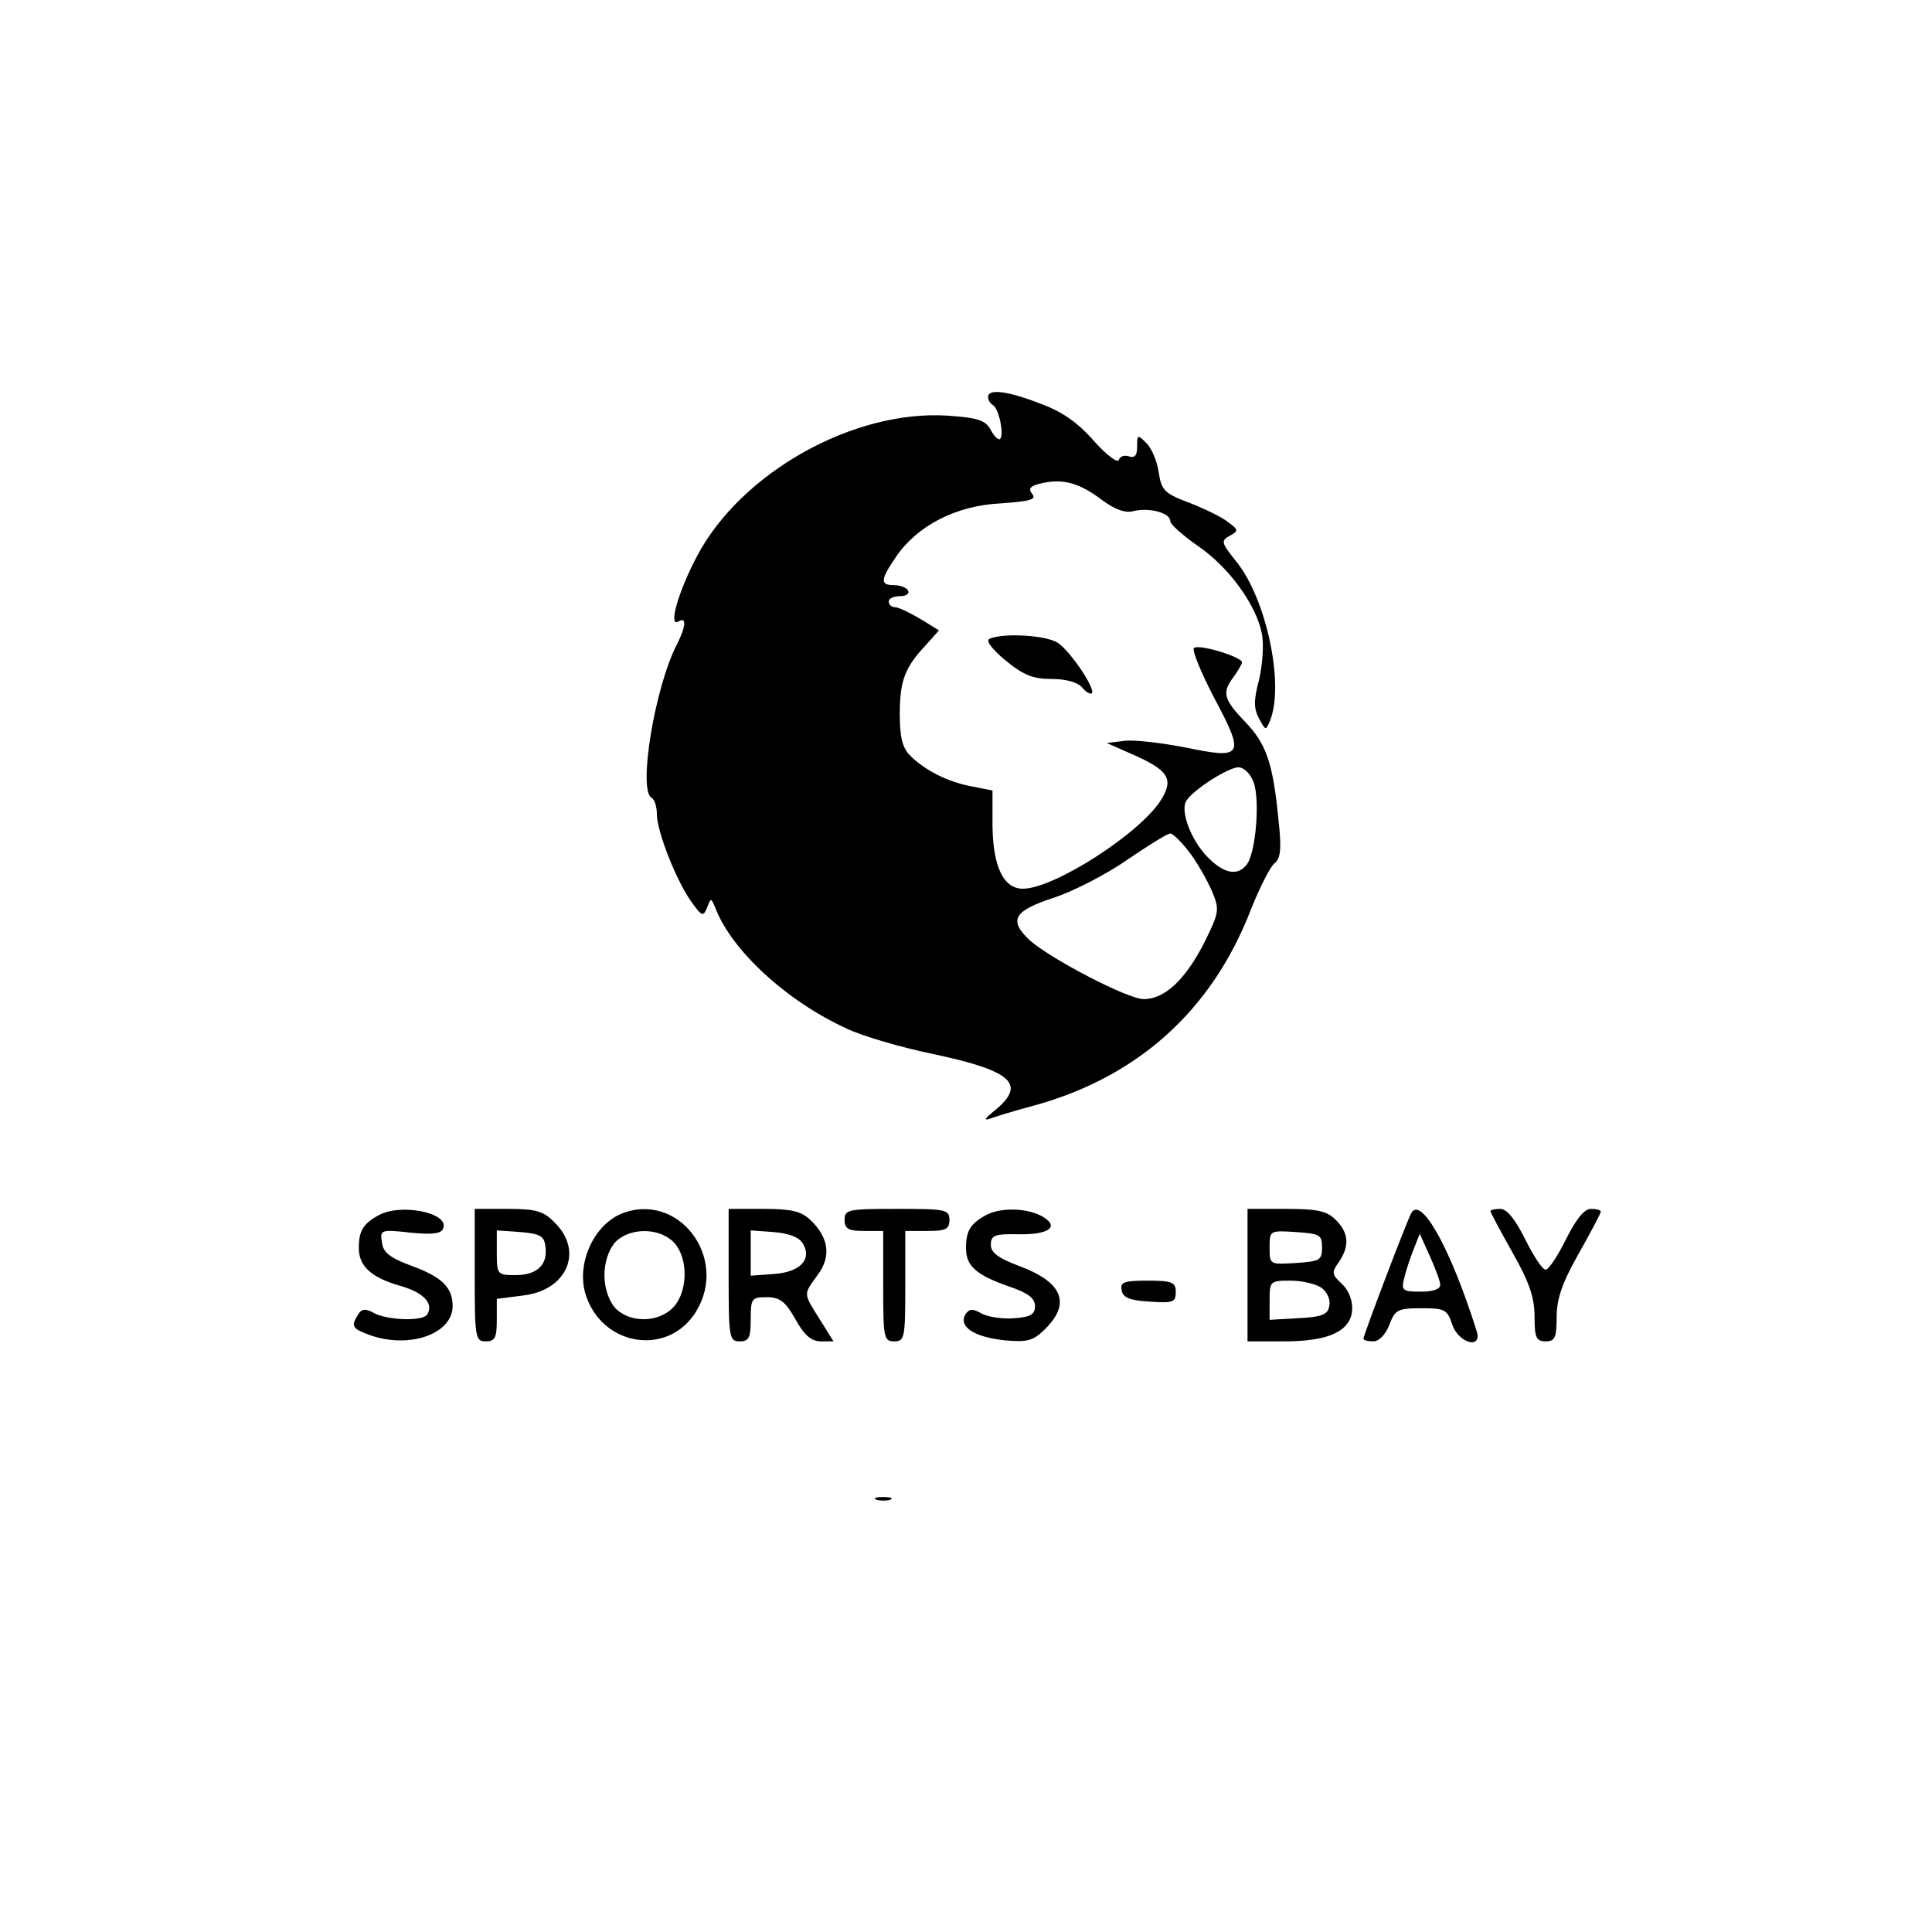 <?xml version="1.0" standalone="no"?>
<!DOCTYPE svg PUBLIC "-//W3C//DTD SVG 20010904//EN"
 "http://www.w3.org/TR/2001/REC-SVG-20010904/DTD/svg10.dtd">
<svg version="1.0" xmlns="http://www.w3.org/2000/svg"
 width="350pt" height="350pt" viewBox="0 0 350 350"
 preserveAspectRatio="xMidYMid meet">

<g transform="translate(0,350) scale(0.1,-0.1)"
fill="#000000" stroke="none">
<path d="M1790 2781 c0 -6 4 -12 9 -15 11 -7 20 -53 13 -61 -3 -3 -11 4 -17
16 -10 18 -23 22 -78 26 -171 11 -374 -103 -454 -254 -34 -64 -53 -130 -34
-119 15 10 14 -9 -3 -42 -40 -78 -70 -262 -46 -277 6 -3 10 -17 10 -30 0 -31
35 -120 62 -158 20 -28 22 -28 29 -11 7 18 7 18 15 -1 29 -76 128 -168 237
-218 29 -14 101 -35 160 -47 140 -30 167 -54 110 -101 -20 -16 -22 -20 -8 -15
11 4 44 14 74 22 190 51 326 172 397 356 16 40 35 78 43 84 11 9 13 26 7 80
-10 102 -22 137 -61 177 -38 40 -42 52 -20 81 8 11 15 23 15 26 0 10 -79 34
-87 26 -4 -4 13 -45 37 -91 56 -105 52 -111 -53 -89 -42 8 -91 14 -109 12
l-33 -4 52 -23 c60 -27 69 -43 47 -79 -36 -60 -194 -162 -251 -162 -35 0 -54
40 -55 113 l0 65 -36 7 c-44 8 -86 29 -113 56 -14 14 -19 33 -19 75 0 60 9 85
47 125 l24 27 -34 21 c-19 11 -39 21 -46 21 -6 0 -11 5 -11 10 0 6 9 10 21 10
11 0 17 5 14 10 -3 6 -15 10 -26 10 -25 0 -24 10 4 51 38 56 108 93 189 97 55
4 66 7 58 17 -8 10 -4 15 19 20 38 8 67 0 109 -32 22 -16 41 -23 55 -19 29 7
67 -3 67 -18 0 -6 23 -26 50 -45 56 -38 106 -107 116 -159 4 -20 1 -57 -5 -83
-10 -38 -10 -52 0 -71 12 -22 12 -22 20 -3 26 66 -7 219 -60 286 -28 35 -30
39 -14 48 17 9 17 11 -2 25 -11 9 -42 24 -70 35 -45 17 -51 22 -56 56 -3 20
-13 44 -23 53 -15 15 -16 15 -16 -7 0 -16 -4 -21 -14 -18 -8 3 -17 1 -19 -6
-2 -7 -23 9 -46 35 -29 33 -58 53 -97 67 -59 23 -94 27 -94 12z m481 -698 c12
-32 4 -130 -13 -150 -17 -21 -42 -15 -71 15 -30 31 -49 83 -38 101 12 20 75
60 94 61 10 0 22 -11 28 -27z m-117 -126 c14 -18 32 -50 41 -70 15 -36 14 -39
-14 -96 -34 -66 -71 -101 -109 -101 -29 0 -169 73 -207 107 -38 36 -29 53 45
77 36 12 96 43 133 69 38 26 72 47 77 47 5 0 20 -15 34 -33z"/>
<path d="M1793 2343 c-8 -3 3 -18 28 -39 33 -27 50 -34 84 -34 26 0 47 -6 55
-15 7 -9 15 -13 18 -11 7 8 -38 75 -61 91 -20 14 -97 19 -124 8z"/>
<path d="M685 1298 c-27 -15 -35 -28 -35 -59 0 -33 23 -54 77 -69 41 -12 59
-32 47 -51 -7 -13 -71 -11 -96 2 -16 9 -23 8 -29 -2 -14 -22 -11 -26 22 -38
72 -25 149 3 149 53 0 34 -20 53 -75 73 -38 14 -51 24 -53 42 -4 23 -2 24 51
18 41 -4 57 -2 60 8 11 28 -78 46 -118 23z"/>
<path d="M860 1190 c0 -113 1 -120 20 -120 17 0 20 7 20 39 l0 38 47 6 c80 9
111 80 58 132 -20 21 -34 25 -85 25 l-60 0 0 -120z m128 52 c5 -33 -15 -52
-54 -52 -33 0 -34 1 -34 41 l0 40 43 -3 c35 -3 43 -7 45 -26z"/>
<path d="M1125 1301 c-49 -21 -80 -88 -65 -143 28 -97 150 -117 201 -34 60 98
-33 219 -136 177z m95 -51 c27 -27 27 -89 0 -118 -27 -29 -80 -29 -106 -1 -11
13 -19 35 -19 59 0 24 8 46 19 59 25 27 79 28 106 1z"/>
<path d="M1320 1190 c0 -113 1 -120 20 -120 17 0 20 7 20 40 0 38 2 40 29 40
24 0 34 -8 52 -40 16 -29 29 -40 46 -40 l23 0 -25 40 c-30 48 -30 44 -4 80 25
33 21 68 -13 100 -17 16 -35 20 -85 20 l-63 0 0 -120z m134 58 c18 -29 -4 -53
-53 -56 l-41 -3 0 41 0 41 41 -3 c27 -2 46 -9 53 -20z"/>
<path d="M1530 1290 c0 -16 7 -20 35 -20 l35 0 0 -100 c0 -93 1 -100 20 -100
19 0 20 7 20 100 l0 100 40 0 c33 0 40 3 40 20 0 19 -7 20 -95 20 -88 0 -95
-1 -95 -20z"/>
<path d="M1785 1298 c-27 -15 -35 -28 -35 -59 0 -33 19 -49 79 -70 33 -11 46
-21 46 -35 0 -15 -8 -20 -37 -22 -20 -2 -47 2 -59 8 -17 10 -23 9 -30 -1 -13
-22 15 -41 70 -47 43 -4 53 -1 75 21 47 47 30 85 -49 114 -37 14 -50 24 -50
38 0 17 7 20 50 19 56 -1 76 14 42 33 -28 15 -76 16 -102 1z"/>
<path d="M2260 1190 l0 -120 66 0 c63 0 101 11 116 34 14 20 8 53 -12 71 -17
16 -18 20 -5 38 20 29 19 53 -5 77 -16 16 -33 20 -90 20 l-70 0 0 -120z m135
50 c0 -23 -4 -25 -47 -28 -48 -3 -48 -3 -48 28 0 31 0 31 48 28 43 -3 47 -5
47 -28z m-1 -73 c10 -7 17 -22 14 -33 -2 -15 -13 -20 -56 -22 l-52 -3 0 35 c0
35 1 36 38 36 21 0 46 -6 56 -13z"/>
<path d="M2557 1303 c-7 -11 -87 -222 -87 -228 0 -3 8 -5 18 -5 10 0 22 12 29
30 10 27 15 30 58 30 42 0 47 -2 56 -30 12 -34 55 -45 44 -11 -47 149 -100
244 -118 214z m52 -130 c1 -8 -12 -13 -35 -13 -33 0 -36 2 -30 25 3 13 11 37
17 52 l11 28 18 -40 c10 -22 19 -46 19 -52z"/>
<path d="M2700 1306 c0 -2 18 -36 40 -75 30 -53 40 -81 40 -116 0 -38 3 -45
20 -45 17 0 20 7 20 44 0 33 10 62 40 115 22 39 40 73 40 76 0 3 -8 5 -18 5
-12 0 -27 -19 -45 -55 -15 -30 -31 -55 -37 -55 -6 0 -22 25 -37 55 -18 36 -33
55 -45 55 -10 0 -18 -2 -18 -4z"/>
<path d="M2032 1163 c2 -14 15 -19 51 -21 42 -3 47 -1 47 17 0 18 -6 21 -51
21 -43 0 -50 -3 -47 -17z"/>
<path d="M1588 783 c6 -2 18 -2 25 0 6 3 1 5 -13 5 -14 0 -19 -2 -12 -5z"/>
</g>
</svg>
